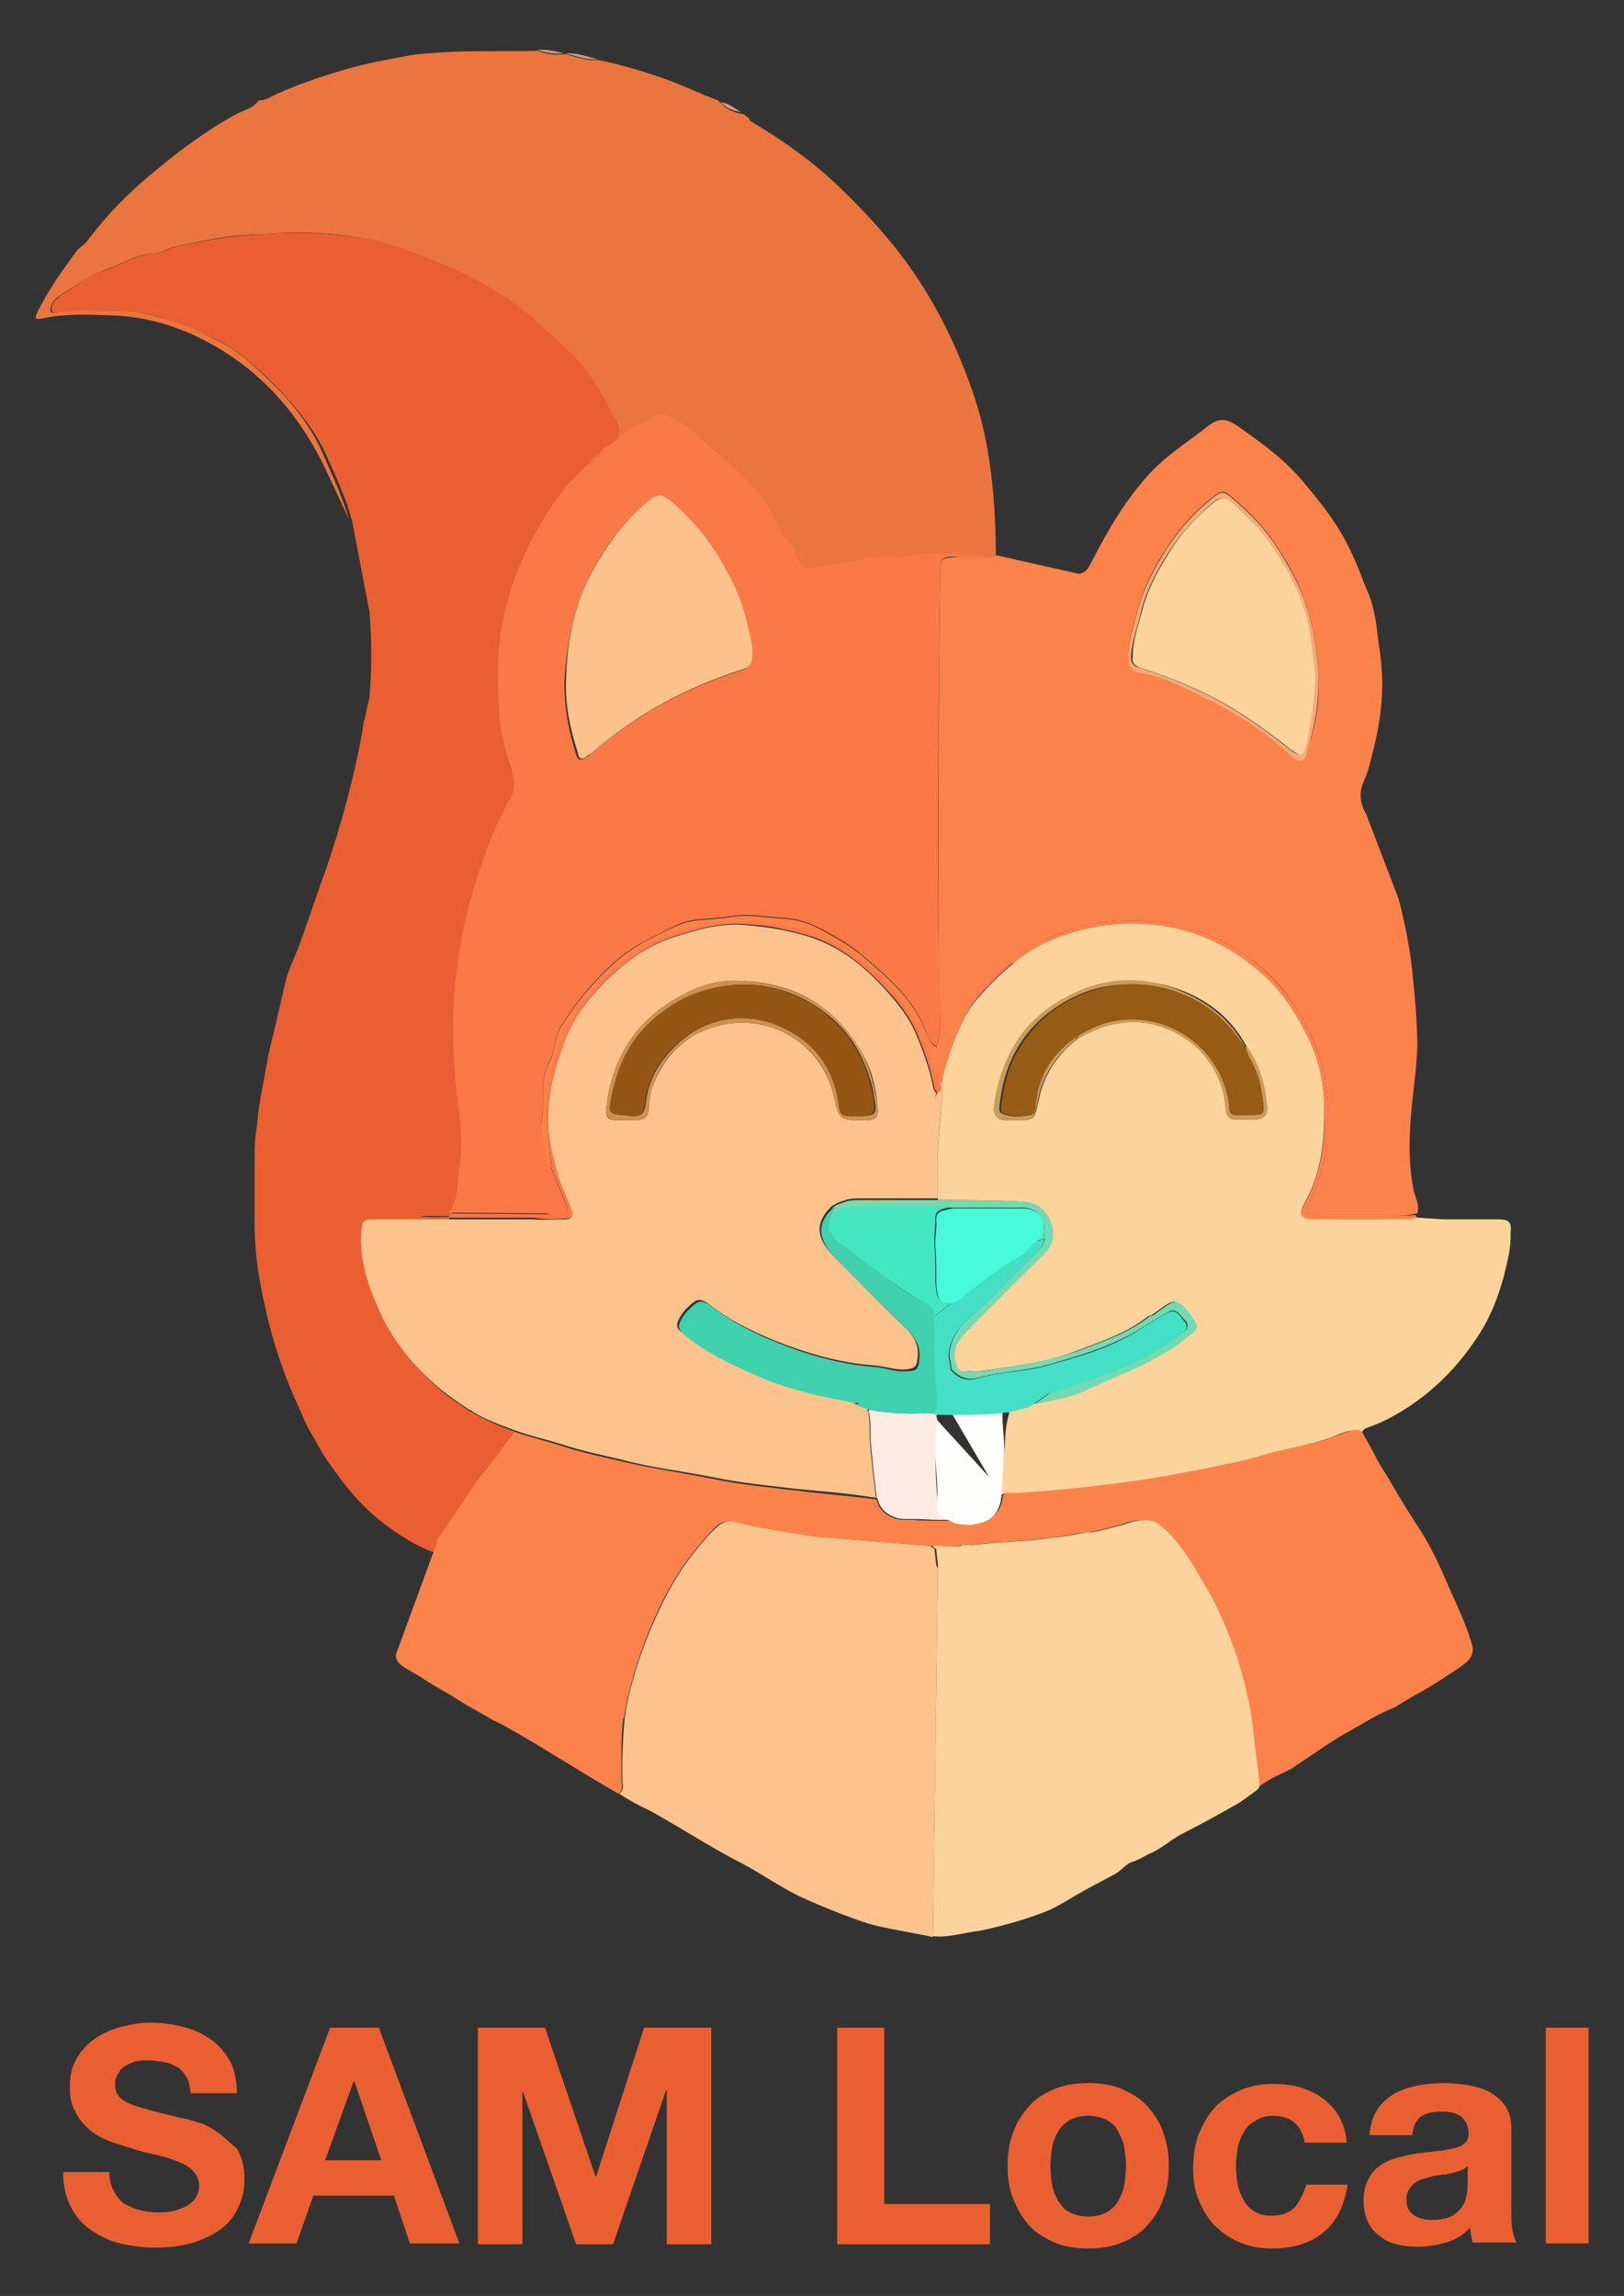 <?xml version="1.0" encoding="utf-8"?>
<!-- Generator: Adobe Illustrator 21.1.0, SVG Export Plug-In . SVG Version: 6.00 Build 0)  -->
<svg version="1.1" id="Layer_1" xmlns="http://www.w3.org/2000/svg" xmlns:xlink="http://www.w3.org/1999/xlink" x="0px" y="0px"
	 viewBox="45.28 4.74 193.44 273.52" style="enable-background:new 0 0 288 288;" xml:space="preserve">
<rect x="45.28" y="4.74" width="193.44" height="273.52" fill="#333333" stroke="none"/>
<style type="text/css">
	.st0{fill:#DC9975;}
	.st1{fill:none;}
	.st2{fill:#FC824C;}
	.st3{fill:#FB7847;}
	.st4{fill:#FDD39C;}
	.st5{fill:#EA753E;}
	.st6{fill:#FDC38C;}
	.st7{fill:#EA5F31;}
	.st8{fill:#D0E0B1;}
	.st9{fill:#CB9B58;}
	.st10{fill:#CC9B57;}
	.st11{fill:#FCEBE2;}
	.st12{fill:none;stroke:#FB7847;stroke-width:0;stroke-linecap:round;stroke-linejoin:round;}
	.st13{fill:#CE9150;}
	.st14{fill:#73DAB2;}
	.st15{fill:#40D1AF;}
	.st16{fill:#FEFEFD;}
	.st17{fill:#965B15;}
	.st18{fill:#F5AB73;}
	.st19{fill:#FCC28B;}
	.st20{fill:#955514;}
	.st21{fill:#43E0C5;}
	.st22{fill:#42E6C1;}
	.st23{fill:#47FAD9;}
	.st24{fill:#FCD39D;}
	.st25{fill:#FDD39D;}
</style>
<g>
	<path class="st0" d="M112.6,11.1C112.6,11.1,112.6,11.1,112.6,11.1c1.3,0.3,2.5,0.8,3.9,0.7C115.2,11.5,114,11,112.6,11.1z"/>
	<path class="st0" d="M112.4,11.1c-1-0.3-2.1-0.5-3.2-0.4h0C110.3,11,111.3,11.2,112.4,11.1z"/>
	<g>
		<path class="st1" d="M156.8,163.6c0-1-0.2-1.4-0.2-2C156.6,162.3,156.8,162.4,156.8,163.6C156.8,163.6,156.8,163.6,156.8,163.6z"
			/>
		<path class="st1" d="M157,184.2c0.1-2.5-0.4-5-0.2-7.6C156.7,179.1,156.8,181.6,157,184.2z"/>
		<path class="st1" d="M156.9,173.7l6.3,6.9l-4.4-7.5c-0.7,0-1.3,0-1.8,0C156.8,173.4,156.8,173.5,156.9,173.7z"/>
		<path class="st1" d="M156.9,158.5c0-0.3-0.1-0.8-0.1-1.3C156.9,157.7,156.9,158.1,156.9,158.5z"/>
		<path class="st1" d="M164.9,178.5c0,0,0,0.3,0,0.7c0.1-0.9,0.3-1.8,0.3-2.7c0-1.2,0.2-2.3,0.5-3.4c0,0,0,0,0,0
			c0-0.1-0.1-0.2-0.1-0.2c-0.2,0-0.5,0.1-0.8,0.1C164.6,174.9,165.1,176.5,164.9,178.5z"/>
		<path class="st1" d="M119.6,209.8c-0.2,1.6-0.2,3.1-0.2,4.7c0.1-2.3,0-3.1,0.3-5C119.7,209.5,119.7,209.7,119.6,209.8z"/>
		<path class="st1" d="M147.3,171.9C147.3,172,147.4,172,147.3,171.9C147.5,172,147.6,171.9,147.3,171.9z"/>
		<path class="st1" d="M164.7,182.2C164.7,182.2,164.7,182.2,164.7,182.2c0,0,0,0.1,0,0.1C164.7,182.3,164.7,182.3,164.7,182.2z"/>
		<path class="st1" d="M157,185.9c-1,0-2-0.1-3-0.1C154.9,185.9,155.9,185.9,157,185.9z"/>
		<path class="st1" d="M150.7,185c-0.3-0.3-0.6-0.6-0.8-1C150.1,184.4,150.3,184.7,150.7,185z"/>
		<polygon class="st1" points="117.4,58.2 117.4,58.2 117.4,58.2 		"/>
		<polygon class="st1" points="149.7,183.4 149.7,183.4 149.7,183.4 		"/>
		<path class="st1" d="M192.6,178.9C192.6,178.9,192.6,178.9,192.6,178.9c0.4-0.1,0.9-0.2,1.3-0.3
			C193.4,178.7,193,178.8,192.6,178.9z"/>
		<path class="st1" d="M156.7,189.4L156.7,189.4L156.7,189.4C156.6,189.4,156.6,189.4,156.7,189.4z"/>
		<polygon class="st1" points="195.3,217.6 195.3,217.6 195.3,217.6 		"/>
		<path class="st1" d="M212,208C212.1,207.9,212.2,207.9,212,208L212,208z"/>
		<path class="st2" d="M210.9,149.5c-2.8,0-5.5,0-8.3,0c-0.4,0-0.7,0-1.1-0.1c-0.6-0.1-0.8-0.3-0.5-0.9c1.1-2.2,2-4.6,2.3-7.1
			c0.3-2.5,0.3-5-0.1-7.5c-0.4-2.7-1.3-5.1-2.6-7.5c-1.6-2.9-3.7-5.4-6.3-7.4c-1.9-1.4-3.9-2.5-6.1-3.3c-1.8-0.7-3.7-1.1-5.5-1.2
			c-3.4-0.2-6.9-0.1-10.2,1.1c-2.5,0.9-4.8,2.1-6.8,3.7l0.3,0.3c1.3-1.1,2.8-2,4.4-2.7c3.2-1.4,6.7-2.1,10.3-2
			c6,0.2,11.1,2.4,15.4,6.4c2.1,1.9,3.6,4.3,4.9,7c1.3,2.6,1.9,5.3,2,8.1c0.2,4.1-0.3,8.2-2.4,11.9c-0.7,1.3-0.3,1.8,1.2,1.8
			c3.5,0,7,0,10.5,0c0.6,0,1.2-0.1,1.8-0.2c0,0,0,0,0,0l-0.2-0.4C213,149.6,211.9,149.5,210.9,149.5z"/>
		<path class="st3" d="M98.3,149.5c0.1,0,0.2,0,0.3,0l-3.5,0C96.2,149.6,97.3,149.5,98.3,149.5z"/>
		<polygon class="st3" points="150.2,146.8 150.2,146.8 150.2,146.8 		"/>
		<path class="st3" d="M112.6,149.9c0.6,0,1.2-0.2,0.9-1c-0.5-1.6-1.5-3.1-1.8-4.8c-0.4-1.7-0.9-3.3-1-5c-0.2-3.5,0.7-6.8,1.8-10
			c1.3-3.7,3.7-6.6,6.6-9c1.9-1.7,4.2-3.1,6.8-3.9c2.5-0.8,5-1.5,7.6-1.4c1.6,0.1,3.3,0.2,4.9,0.6c1.4,0.3,2.7,0.6,4.1,1.1
			c3.7,1.4,6.5,4,9.1,6.9c1.2,1.4,2.3,2.9,3,4.7c0.8,1.9,1.5,3.9,1.9,5.9c0.1,0.3,0.1,0.7,0.4,0.8c0.1-0.9,0.2-2.3,0.1-2.1
			c-0.9-0.7-0.8-1.7-1.1-2.6c-2.4-6.7-6.9-11.3-13.4-14.1c-4-1.7-8.2-1.7-12.4-1.3c-6.1,0.7-10.9,3.8-14.7,8.5
			c-3.2,4-4.9,8.5-5,13.7l0.5,6.8c0,0,0,0,0,0c0,0,0,0,0,0c0.6,1.5,1.2,3,1.8,4.5c0.4,0.9,0,1.3-0.9,1.2c-0.4,0-0.8,0-1.2,0
			l-11.7-0.1c-0.1,0.1-0.1,0.3-0.2,0.5c3.4,0,6.7,0,10.1,0C110,150,111.3,150,112.6,149.9z"/>
		<path class="st3" d="M161.2,123.7c-1.2,1.5-2.3,4.6-3.2,7.4c1-2.6,1.9-5.3,3.8-7.6c1.3-1.5,2.7-2.9,4.2-4.1l-0.3-0.3
			C164,120.5,162.5,122,161.2,123.7z"/>
		<path class="st3" d="M157.3,133.9c0-0.1,0-0.2,0-0.3c-0.1,0.5-0.3,0.9-0.4,1.3c0,0,0,0,0,0C157.4,134.8,157.2,134.3,157.3,133.9z"
			/>
		<path class="st3" d="M157.5,133C157.5,132.9,157.5,132.9,157.5,133C157.5,132.9,157.5,133,157.5,133
			C157.5,133,157.5,133,157.5,133z"/>
		<path class="st4" d="M147.4,147.7c-0.5,0-1.3,0.1-1.4,0.2c0,0,0,0,0,0C146.4,147.8,146.9,147.7,147.4,147.7z"/>
		<path class="st4" d="M154.2,147.7c-0.3,0-0.7,0-1,0c-2,0-3.8,0-5.8,0C149.7,147.8,151.9,147.7,154.2,147.7z"/>
		<path class="st4" d="M223.8,150c-2.2,0-4.4,0-6.6,0l-3.1-0.2c0,0,0,0,0,0c-0.6,0.2-1.2,0.2-1.8,0.2c-3.5,0-7,0-10.5,0
			c-1.5,0-1.9-0.5-1.2-1.8c2.1-3.7,2.5-7.7,2.4-11.9c-0.1-2.8-0.7-5.5-2-8.1c-1.3-2.6-2.8-5-4.9-7c-4.3-4-9.4-6.3-15.4-6.4
			c-3.6-0.1-7,0.6-10.3,2c-1.6,0.7-3.1,1.6-4.4,2.7c-1.5,1.2-2.9,2.6-4.2,4.1c-1.9,2.2-2.8,4.9-3.8,7.6c-0.2,0.6-0.4,1.2-0.5,1.7
			c0,0,0,0.1,0,0.1c0.2,4-0.8,8-0.5,12.1l0,2.6c-0.1,0-0.3,0-0.4,0c3.5,0,7,0,10.4,0.2c1.6,0.1,2.6,0.8,3.2,2.3
			c0.6,1.5,0.4,2.8-0.8,4c-3,2.9-5.9,5.9-8.9,8.9c-0.4,0.4-0.7,0.8-1.1,1.3c-0.7,1-0.7,2.2-0.3,3.2c0.3,0.9,1.4,0.4,2.2,0.5
			c0.2,0,0.5,0,0.7,0c4-0.6,8-1,11.7-2.5c2.9-1.1,5.9-2.1,8.4-4.1l0,0c0,0,0,0,0,0c0.3,0,0.5-0.2,0.8-0.4c2.1-1.5,2.5-2.2,4.5,1
			c0.4,0.6,0.3,1-0.2,1.4c-2.4,2-5.2,3.6-8.1,4.8c-1.4,0.6-2.7,1.2-4.1,1.8l0,0c-2.1,1.1-4.4,1.5-6.7,1.9l-0.3,0.2
			c0,0-2.4,0.6-2.4,0.6c-0.1,0-0.1,0-0.2,0c0.1,0.1,0.1,0.1,0.1,0.2c0,0,0,0,0,0c-0.3,1.1-0.5,2.3-0.5,3.4c0,0.9-0.2,1.8-0.3,2.7
			c0,0.8-0.1,2-0.2,3c0,0,0,0,0,0.1c0,0,0,0.1,0,0.1c0,0,0,0,0,0.1l0,0c0,0.3,0,0.5-0.1,0.8c0.2-0.7,0.6-0.5,1.3-0.5
			c4-0.2,7.9-0.6,11.9-1.1c4-0.5,8-1.2,11.9-2c0.8-0.2,1.8-0.4,2.8-0.6c0,0,0,0,0,0c0.4-0.1,0.9-0.2,1.3-0.3
			c0.8-0.2,1.5-0.4,2.2-0.6c1.3-0.4,2.8-0.7,4.1-1c1.5-0.4,2.5-0.6,3.9-1.1c1.9-0.8,3-1.3,3.6-0.2c0,0,0,0,0,0.1
			c0-0.5,0.2-0.9,0.8-1.1c1.5-0.5,3-1.3,4.3-2.1c3.5-2.2,6.4-5.1,8.7-8.6c1.5-2.2,2.5-4.7,3.2-7.3c0.4-1.7,0.9-3.4,0.8-5.2
			C225.4,150.4,225,150,223.8,150z M163.8,136.8c0.8-5.8,3.3-10.4,8.7-13.3c4.1-2.1,8.3-2.5,12.6-1.1c3.7,1.2,6.7,3.4,8.6,6.9
			c0,0,0,0,0,0c1.6,2.2,2.2,4.6,2.5,7.2c0.1,1.1-0.4,1.6-1.5,1.6c-0.7,0-1.4,0-2.1,0c-0.9,0.1-1.2-0.4-1.3-1.2
			c-0.4-5.4-4.2-9.2-9-10.2c-2.1-0.4-4.2-0.2-6.2,0.6c-0.9,0.3-1.7,0.8-2.5,1.2c-2.4,1.9-4,4.3-4.6,7.3c-0.5,2.4-0.5,2.4-3,2.4
			c-0.3,0-0.5,0-0.8,0C164.1,138.2,163.7,137.7,163.8,136.8z"/>
		<ellipse transform="matrix(0.746 -0.666 0.666 0.746 -41.28 148.041)" class="st4" cx="173.6" cy="128.2" rx="0" ry="0"/>
		<polygon class="st4" points="193.7,129.6 193.7,129.6 193.7,129.6 		"/>
		<path class="st5" d="M77.9,50.6c-2.1-2.1-4.3-4.2-7.1-5.5c-2-1-4.1-2-6.3-2.5c-1.4-0.4-2.9-0.8-4.4-0.8c-2.7,0-5.4-0.3-8.1,0.2
			c-0.7,0.1-0.9-0.2-0.6-0.9c0.3-0.8,1.1-1.2,1.7-1.6c1.4-0.9,2.9-1.9,4.4-2.5c2.1-0.7,4-2,6.3-2.1c0.8,0,1.5-0.6,2.4-0.8
			c3.4-0.7,6.8-1.5,10.3-1.4c0.7,0,1.3-0.2,2-0.2c5-0.2,9.9,0.2,14.8,1.9c4.2,1.5,8.2,3.2,12,5.7c2.9,1.9,5.4,4.4,7.9,6.7
			c2.5,2.4,4,5.5,5.6,8.5c0.4,0.7,0,1.4-0.4,2c-0.3,0.4-0.6,0.7-1,1.1c0,0,0,0,0,0c1.1-0.5,2-1.4,3-2.1c0.9-0.6,2-0.9,2.8-1.6
			c0.5-0.5,1.4-0.1,2,0.2c1,0.6,2.1,1.1,3,2c1.3,1.4,2.9,2.4,4.3,3.7c1.4,1.3,2.8,2.6,3.9,4.3c1.1,1.7,1.7,3.7,3.1,5.2
			c0.5,0.5,0.6,1.3,0.9,1.9c0.3,0.7,0.8,0.9,1.4,0.8c1.8-0.3,3.8-0.3,5.4-0.9c2.6-0.8,5.2-0.3,7.7-0.7c2.4-0.5,4.8,0.1,7.2,0
			c0.1,0,0.3,0.1,0.4,0.2c0.5-0.1,1,0.2,1.4-0.2c0-3.9-0.2-7.8-0.8-11.7c-0.4-2.8-1.1-5.6-2-8.2c-1.6-4.6-3.7-9.1-6.4-13.2
			c-2.8-4.3-6.3-8.1-10-11.6c-3-2.8-6.3-5.1-9.8-7.2c-0.2-0.1-0.4-0.2-0.4-0.5c0,0,0,0,0,0c-0.3-0.1-0.5-0.5-0.9-0.5
			c-0.9-0.2-1.7-0.4-2.3-1.2c0,0,0,0,0,0c0,0,0,0,0,0c-0.2-0.1-0.3-0.2-0.5-0.4c-2.4-0.9-4.6-2-7-2.8c-2.4-0.8-4.7-1.5-7.2-2
			c-1.3,0.1-2.6-0.3-3.9-0.7c0,0,0,0,0,0c-0.1,0-0.1,0-0.2,0c-1.1,0.1-2.2,0-3.2-0.4h0c0,0,0,0,0,0c-0.1,0-0.1,0-0.2,0c0,0,0,0,0,0
			c0,0,0,0,0,0c-4.3,0.1-8.6-0.1-12.8,0.3c-0.1,0-0.2,0-0.3,0c-0.6,0.1-1.1,0.1-1.7,0.2c-2.7,0.5-5.5,1-8.2,1.8
			c-3,0.9-6,1.9-8.8,3.3c-0.4,0.2-0.7,0.3-1.2,0.3c-0.7,1-1.9,1.2-2.8,1.7c-3.8,2.1-7.2,4.7-10.5,7.5c-2.6,2.2-5,4.7-7.1,7.5
			c-0.3,0.4-0.7,0.7-1.1,1c0,0,0,0,0,0c-1.8,2.4-3.6,4.9-4.9,7.6c-0.4,0.8,0,0.8,0.5,0.7c2.7-0.6,5.4-0.5,8.1-0.4
			c4.8,0.1,9.2,1.6,13.3,4.1c5.6,3.4,9.6,8.3,12.4,14.1l2.8,6c-0.6-2.2-1.9-5.1-2.8-7.1C82.6,55.9,80.4,53.1,77.9,50.6z"/>
		<path class="st6" d="M156.8,191.2l-0.2-1.8l0-0.1l-0.5-0.4l-13.6-1.1c-3.3-0.5-6.6-1-9.8-1.8c-1.2-0.3-2,0.6-2.8,1.4
			c-3,3.3-4.7,6-6.5,10c-1.6,3.5-3.2,8.2-3.7,12c-0.2,1.9-0.2,2.7-0.3,5c0,0.8,0,1.5,0,2.3c0,0,0,0.1,0,0.1c0,0.5,0.3,1.3-0.4,1.6
			c0,0,0,0,0,0c1.2,0.8,2.5,1.5,3.8,2.1c3.6,2,7.1,4.3,10.8,6.2c2.3,1.2,4.4,2.7,6.8,3.9l0,0c2.8,1.3,5.9,2.5,8,3.2
			c1.8,0.6,6.2,1.3,8,1.7l0.6-43.9L156.8,191.2z"/>
		<path class="st6" d="M140.3,230.6C139.5,230.2,140.9,230.9,140.3,230.6L140.3,230.6z"/>
		<path class="st6" d="M156.7,189.4L156.7,189.4C156.6,189.4,156.6,189.4,156.7,189.4C156.6,189.4,156.7,189.4,156.7,189.4z"/>
		<path class="st0" d="M133.5,18.1c-0.7-0.5-1.4-1-2.3-1.2c0,0,0,0,0,0C131.8,17.7,132.6,17.9,133.5,18.1z"/>
		<path class="st7" d="M97.5,188.2c1.1-1.9,2.3-3.3,3.5-5.2c1.4-2.3,3.2-4.2,4.7-6.4c0.2-0.3,0.8-0.9,0.9-1.3
			c-0.5-0.2-1.1-0.4-1.6-0.6c-1.2-0.5-2.5-1.1-3.6-1.8c0,0,0,0,0,0c0,0,0,0,0,0c0,0-0.1,0-0.1,0c-1.2-0.8-2.4-1.6-3.5-2.5
			c-3.2-2.8-5.8-6-7.5-9.9c-1.2-2.8-2.1-5.7-1.9-8.8c0.1-1.4,0.2-1.5,1.6-1.5c2.9,0,5.8,0,8.7,0c0.1-0.2,0.1-0.4,0.2-0.5l-0.2,0
			c-0.1,0-0.2,0-0.3,0c-1.1,0-2.1,0.1-3.2-0.1l3.5,0c0.2-0.1,0.3-0.1,0.4-0.3c0.3-0.7,0.6-1.5,0.7-2.2c0.2-2.2,0.6-4.4,0.5-6.6
			c-0.1-2.9-0.7-5.7-0.8-8.6c-0.1-2-0.2-4.1-0.1-6.1c0.1-2.2,0.3-4.4,0.6-6.6c0.6-4.4,1.8-8.7,3.4-12.9c0.8-2,1.7-4,2.7-5.9
			c0.8-1.4,0.6-2.6,0.1-3.8c-0.8-2.3-1.3-4.7-1.4-7.1c-0.2-3.7-0.2-7.4,0.6-11c0.8-3.4,1.9-6.7,3.7-9.8c1.7-3,3.6-5.9,6.3-8.2
			c0.3-0.8,0.8-1.3,1.6-1.6c0.1-0.2,0.2-0.4,0.5-0.5c0,0,0,0,0,0c0,0,0,0,0,0c0.3-0.4,0.7-0.7,1-1.1c0.5-0.6,0.8-1.2,0.4-2
			c-1.6-3-3.1-6.1-5.6-8.5c-2.5-2.3-5-4.8-7.9-6.7c-3.7-2.5-7.7-4.2-12-5.7c-4.8-1.7-9.7-2-14.8-1.9c-0.7,0-1.3,0.2-2,0.2
			c-3.5,0-6.9,0.7-10.3,1.4c-0.9,0.2-1.6,0.8-2.4,0.8c-2.3,0.1-4.2,1.4-6.3,2.1c-1.6,0.5-3,1.6-4.4,2.5c-0.6,0.4-1.4,0.8-1.7,1.6
			c-0.2,0.6-0.1,1,0.6,0.9c2.7-0.4,5.4-0.2,8.1-0.2c1.5,0,3,0.4,4.4,0.8c2.2,0.6,4.2,1.6,6.3,2.5c2.7,1.3,5,3.4,7.1,5.5
			c2.5,2.6,4.8,5.3,6.3,8.7c0.9,2,2.2,4.8,2.8,7.1c0,0.1,0.1,0.2,0.1,0.3c-0.1-0.1-0.1-0.1,0,0l2.1,11c0.2,2.8,0.2,3.5,0.2,6.3
			c0,0.7-0.1,1.8-0.2,3.8c-0.6,2.5-0.4,2.1-0.7,3c-0.8,5.4-2.8,12.7-4.6,17.8c-1.1,3-2.1,6.1-3.2,9.1c-0.5,1.2-0.8,1.8-1.4,3.5
			l-1.5,6.5c-0.7,2.6-0.9,4.2-1.6,7.9c-0.2,1-0.4,3-0.4,3.2c-0.3,1.6-0.3,3-0.3,4.6c0,2.3,0,4.7,0,7c0,3.5,0.5,6.8,1.3,10.2
			c0.9,4.2,2.3,8.2,4.1,12.1c0.2,0.3,0.3,0.8,0.9,2c1.4,2.4,1.6,3,2.9,4.8c1.9,2.7,4,5.2,6.7,7.1c1.3,1,3.7,2.5,5.3,3
			c0.1,0,0.1,0,0.1,0c0.3,0,0.5-0.1,0.6-0.2l0.3-0.8C97.8,188.3,97.2,188.7,97.5,188.2z"/>
		<path class="st2" d="M204.1,175.9c-1.4,0.6-2.4,0.7-3.9,1.1c-1.3,0.3-2.8,0.6-4.1,1c-0.7,0.2-1.4,0.4-2.2,0.6
			c-0.4,0.1-0.9,0.2-1.3,0.3c-1,0.2-1.9,0.4-2.8,0.6c-4,0.8-7.9,1.5-11.9,2c-4,0.5-7.9,0.9-11.9,1.1c-0.7,0-1.1-0.2-1.3,0.5
			c0,0,0,0,0,0.1c0,0,0,0,0,0l0,0c-0.2,1.5-1,2.4-2.5,2.7c-0.4,0.1-0.8,0.2-1.3,0.2c-0.6,0-1.1,0-1.7-0.2c-0.4,0-0.8,0-1.2,0
			c-0.3,0-0.7,0-1,0c-1,0-2,0-3-0.1c-0.3,0-0.6,0-1,0c-0.9,0-1.7-0.3-2.3-0.8c-0.4-0.3-0.6-0.6-0.8-1c-0.1-0.2-0.1-0.4-0.2-0.6
			c0,0,0,0,0,0l-0.4-0.1c0,0,0,0,0,0v0c-0.1,0-0.2,0-0.2,0c-3-0.4-6-0.6-9.1-1c-3.3-0.4-6.6-0.7-9.9-1.4c-3.5-0.7-7-1.2-10.5-2
			c-2.5-0.6-5-1.1-7.4-1.9c-1.9-0.6-3.9-1.1-5.7-1.7c-0.1,0.4-0.7,1-0.9,1.3c-1.5,2.2-3.3,4.1-4.7,6.4c-1.2,1.9-2.4,3.3-3.5,5.2
			c-0.3,0.5,0.3,0.2-0.1,0.4l-0.3,0.8l-4.4,12v0c0,0,0,0,0,0c-0.4,0.8,0,1.4,0.6,1.8c0.8,0.6,1.8,1,2.6,1.6c1.4,0.9,2.9,1.7,4.3,2.6
			c1.1,0.7,1.2,0.7,2.4,1.4c0,0,1.4,0.8,1.4,0.8c0.8,0.4,0.8,0.4,1.4,0.7c4.5,2.5,9.2,5.6,13.6,8.1c0.7-0.3,0.4-1.1,0.4-1.6
			c0,0,0-0.1,0-0.1c0-0.8,0-1.5,0-2.3c0-1.6,0-3.1,0.2-4.7c0-0.1,0-0.2,0.1-0.3c0.6-3.9,2.1-8.5,3.7-12c1.8-4,3.5-6.7,6.5-10
			c0.7-0.8,1.5-1.7,2.8-1.4c3.2,0.8,6.5,1.3,9.8,1.8l13.6,1.1c0.7-0.1,2.5,0.2,3.4,0c0.1,0,0.2,0,0.3-0.1c0.4,0,0.7,0,1.1,0
			c1-0.1,2-0.2,3-0.3c2-0.1,3.9-0.2,5.9-0.5c1.4-0.1,2.7-0.3,4-0.6c0.2,0,0.5-0.1,0.7-0.1c0.2,0,0.3,0,0.5,0c0.3,0,2.7-0.6,3-0.7
			c1.5-0.3,1.7-0.7,3.7-0.8c0.1,0.1,0.7,0,1.1,0.3c2.8,1.9,4.4,5.1,6.1,8c1.4,2.4,2.6,5.1,3.4,7.7c1,3.1,1.8,6.3,2.1,9.5
			c0.2,2.3,0.6,4,0.7,6.3c0,0,0,0,0.1,0c0,0,0,0-0.1,0c0,0,0,0,0,0c0,0,0,0,0,0c0.1,0,0.1-0.1,0.1,0c0.1,0,0.2-0.1,0.4-0.2
			c1.1-0.8,1.9-1.1,3.1-1.7c0.5-0.2,0.9-0.5,1-0.6c2-1.3,3.9-2.7,6-3.9c2-1.1,3.8-2.3,5.9-3.1c2.6-1.7,3.1-1.7,5.8-3.5
			c0.9-0.6,1.6-1,2.5-1.7c0.6-0.5,1-1.1,0.9-1.9c-0.7-2.7-2-5.2-3.1-7.8c-0.9-2.1-1.9-4.2-3.1-6.1c-1.3-2-2.5-3.9-3.7-6
			c-0.6-1.1-1.2-1.8-1.7-2.9c0,0,0,0,0,0c-0.1-0.2-1.1-2.1-1.4-2.5c0,0,0-0.1,0-0.1C207.1,174.6,206.1,175.2,204.1,175.9z M212,208
			C212.2,207.9,212.1,207.9,212,208L212,208z"/>
		<path class="st2" d="M101.3,172.8C101.3,172.8,101.3,172.8,101.3,172.8C101.3,172.8,101.3,172.8,101.3,172.8
			C101.3,172.8,101.3,172.8,101.3,172.8z"/>
		<path class="st6" d="M157.3,133.6c0,0.1,0,0.2,0,0.3c0,0.4,0.1,0.9-0.4,1c0,0,0,0,0,0c-0.1,0.3-0.2,0.6-0.2,0.8
			c0,0.1,0-0.3,0.1-0.8c-0.3-0.1-0.3-0.5-0.4-0.8c-0.4-2-1.1-4-1.9-5.9c-0.7-1.8-1.8-3.3-3-4.7c-2.5-2.9-5.3-5.5-9.1-6.9
			c-1.3-0.5-2.7-0.8-4.1-1.1c-1.6-0.3-3.2-0.5-4.9-0.6c-2.6-0.1-5.1,0.6-7.6,1.4c-2.6,0.8-4.9,2.2-6.8,3.9c-2.8,2.4-5.3,5.3-6.6,9
			c-1.2,3.2-2,6.5-1.8,10c0.1,1.7,0.6,3.4,1,5c0.4,1.7,1.3,3.2,1.8,4.8c0.3,0.8-0.3,1-0.9,1c-1.3,0-2.5,0.1-3.8,0
			c-3.4,0-6.7,0-10.1,0c-2.9,0-5.8,0-8.7,0c-1.4,0-1.5,0.2-1.6,1.5c-0.2,3.1,0.7,6.1,1.9,8.8c1.6,3.9,4.3,7.2,7.5,9.9
			c1.1,0.9,2.3,1.7,3.5,2.5c0,0,0,0,0.1,0c0,0,0,0,0,0c1.1,0.8,2.4,1.3,3.6,1.8c0.5,0.2,1.1,0.4,1.6,0.6c1.9,0.7,3.8,1.1,5.7,1.7
			c2.4,0.8,4.9,1.3,7.4,1.9c3.4,0.9,7,1.3,10.5,2c3.3,0.7,6.6,1,9.9,1.4c3,0.3,6,0.5,9.1,1c0.1,0,0.2,0,0.2,0v0c0,0,0,0,0,0l0.4,0.1
			l0,0c0-0.1-0.1-0.2-0.1-0.3c-0.3-2.1-0.5-4.2-0.7-6.4c-0.1-1.3,0.1-2.6-0.3-3.8c0.1-0.1,0.1-0.2,0.2-0.2c-0.7-0.2-2.2-0.7-2.2-0.7
			c0,0,0.3,0.1,0.5,0.1c0,0,0.1,0,0.2-0.1c0,0-0.1,0-0.1-0.1c-2.4-0.4-4.9-0.9-7.3-1.6c-2.7-0.7-5.2-1.8-7.6-3
			c-2.1-1-4.1-2.2-5.9-3.7c-0.5-0.4-0.6-0.8-0.3-1.4c0.4-0.9,1.1-1.6,1.9-2.2c0.6-0.4,1.2-0.1,1.7,0.3c2.4,1.9,5.1,3.2,8,4.4
			c3.8,1.5,7.6,2.6,11.7,2.9c1.2,0.1,2.3,0.5,3.5,0.5c1.4-0.1,1.6-0.3,1.7-1.6c0.1-1.3-0.4-2.3-1.3-3.2c-2.9-2.8-5.7-5.7-8.6-8.6
			c-0.4-0.4-0.8-0.8-1.1-1.3c-1-1.5-1.1-3.1,0.9-4.9c0,0,0,0,0,0.1c0.4-0.4,1-0.5,1.5-0.7h0c0.2-0.1,0.9-0.2,1.4-0.2
			c2,0,3.8,0,5.8,0c0.3,0,0.6,0,1,0c0.8,0,1.6,0,2.4,0c0.1,0,0.3,0,0.4,0l0-2.6c-0.3-4,0.7-8,0.5-12.1c0,0,0,0-0.1,0.1
			C157.4,133.2,157.3,133.4,157.3,133.6z M144.6,135.3c-1.5-6.4-7.8-10-14-8.3c-3.7,1-6.2,3.5-7.6,7.2c-0.3,0.8-0.4,1.5-0.4,2.3
			c-0.1,1.3-0.5,1.7-1.7,1.7c-0.7,0-1.4,0-2.2,0c-1.1,0-1.3-0.6-1.2-1.5c0.7-6.2,3.8-10.8,9.4-13.6c2.1-1.1,4.4-1.7,6.9-1.5
			c6.2,0.3,10.9,3,14.1,8.5c1.2,2,1.7,4.1,1.9,6.4c0.2,1.4-0.2,1.7-1.5,1.7C145.3,138.2,145.2,138.2,144.6,135.3z M150.2,146.8
			C150.2,146.8,150.2,146.8,150.2,146.8C150.2,146.8,150.2,146.8,150.2,146.8L150.2,146.8z"/>
		<polygon class="st8" points="175.2,170.1 175.2,170.1 175.2,170.1 		"/>
		<path class="st9" d="M165.1,138.2c0.3,0,0.5,0,0.8,0c2.5,0,2.6,0,3-2.4c0.6-3.1,2.3-5.4,4.6-7.3c0-0.1,0-0.2,0-0.3c0,0,0,0,0,0
			c0,0,0,0,0,0c-2.7,1.9-4.5,4.5-5,7.8c-0.1,0.6,0.2,1.5-0.7,1.6c-1.1,0.2-2.3,0.3-3.3-0.3c-0.1-0.1-0.2-0.3-0.2-0.5
			c0.2-2,0.6-3.9,1.4-5.7c1.2-2.7,3.1-4.9,5.6-6.5c2.1-1.4,4.5-2.3,7-2.5c3.6-0.4,7.1,0.4,10.1,2.3c1.9,1.2,3.5,2.8,4.7,4.7
			c0.1,0.2,0.3,0.3,0.4,0.5c0,0,0,0,0,0c0-0.1,0-0.2,0-0.3c0,0,0,0,0,0c0,0,0,0,0,0c-1.9-3.5-5-5.6-8.6-6.9
			c-4.3-1.5-8.6-1.1-12.6,1.1c-5.4,2.8-7.9,7.5-8.7,13.3C163.7,137.7,164.1,138.2,165.1,138.2z"/>
		<path class="st10" d="M193.7,129.6C193.7,129.6,193.7,129.6,193.7,129.6c0.1,0.8,0.5,1.4,0.9,2.1c0.8,1.6,1,3.3,1.2,5
			c0,0.4-0.1,0.8-0.5,0.8c-0.9,0.1-1.9,0.1-2.8,0.1c-0.6,0-0.8-0.4-0.8-1c-0.4-4.7-4-8.8-8.5-10c-3.5-1-6.6-0.3-9.6,1.6l0,0
			c0,0,0,0,0,0c0,0.1,0,0.2,0,0.3c0.8-0.4,1.6-0.8,2.5-1.2c2-0.7,4.1-1,6.2-0.6c4.8,1,8.6,4.9,9,10.2c0.1,0.8,0.4,1.3,1.3,1.2
			c0.7,0,1.4,0,2.1,0c1.1,0,1.6-0.5,1.5-1.6c-0.2-2.6-0.9-5.1-2.5-7.2c0,0,0,0,0,0C193.7,129.4,193.7,129.5,193.7,129.6z"/>
		<path class="st2" d="M162.5,71.1c-1.4,0.1-2.9-0.1-4.3,0.1c-0.7,0.1-0.9,0.4-0.9,1.1c-0.3,16-0.2,32.1-0.2,48.1
			c0,1.8,0.2,3.7,0.2,5.5c0,1.2-0.1,2.4-0.5,3.6c-0.7-0.5-0.9-1.1-1.2-1.7c-1.4-3.9-4.4-6.4-7.4-9c-1.6-1.4-3.5-2.4-5.3-3.4
			c-1.3-0.7-2.7-1.1-4.1-1.2c-2.2-0.1-4.5-0.6-6.6-0.2c-2.1,0.4-4.3,0.1-6.2,1c-2.7,1.2-5.4,2.5-7.7,4.6c-2.4,2.2-4.5,4.7-6.2,7.5
			c-0.8,1.3-0.7,2.9-1.4,4.2c-1.2,2.2-0.4,4.6-0.9,6.9c-0.3,1.6,0.4,3.2,0.5,4.8c0,0.4,0.2,0.7,0.6,0.9c0,0,0,0,0,0l-0.5-6.8
			c0.1-5.1,1.8-9.7,5-13.7c3.8-4.7,8.6-7.8,14.7-8.5c4.2-0.5,8.4-0.4,12.4,1.3c6.5,2.8,11,7.4,13.4,14.1c0.3,0.8,0.2,1.9,1.1,2.6
			c0.1-0.2-0.1,1.2-0.1,2.1c0,0.5-0.1,0.9-0.1,0.8c0.1-0.2,0.1-0.5,0.2-0.8c0.1-0.4,0.2-0.8,0.4-1.3c0.1-0.2,0.1-0.4,0.2-0.6
			c0-0.1,0-0.1,0-0.2c0.2-0.5,0.3-1.1,0.5-1.7c0.9-2.8,2-5.9,3.2-7.4c1.3-1.7,2.8-3.2,4.4-4.5c2-1.5,4.2-2.8,6.8-3.7
			c3.4-1.2,6.8-1.3,10.2-1.1c1.9,0.1,3.7,0.6,5.5,1.2c2.2,0.8,4.2,1.9,6.1,3.3c2.7,2,4.7,4.5,6.3,7.4c1.3,2.3,2.2,4.8,2.6,7.5
			c0.4,2.5,0.3,5,0.1,7.5c-0.3,2.5-1.2,4.9-2.3,7.1c-0.3,0.6-0.1,0.8,0.5,0.9c0.4,0.1,0.7,0.1,1.1,0.1c2.8,0,5.5,0,8.3,0
			c1,0,2.1,0.1,3.1-0.2c0,0,0.1,0,0.1,0c0.3-1-0.2-1.8-0.4-2.6c-0.6-2.8-0.6-5.7-0.4-8.5c0.2-2.9,0.7-5.8,0.8-8.7
			c0-3-0.3-6.1-0.6-9.1c-0.3-2.9-0.9-5.7-1.6-8.5l-3.9-10.2c-0.7-1.2-0.9-2.5-0.3-3.8c0.4-0.9,0.7-1.9,0.9-2.8
			c1-3.7,1.6-7.5,1.2-11.3c0-0.1,0-0.2,0-0.2c-0.1-0.8-0.5-3.6-0.6-4.6c-0.3-1.9-0.7-3.1-1.2-4.2c-0.7-1.7-0.8-2.2-1.6-3.9
			c-1.5-3.4-3.7-6.2-6.1-9c-2.2-2.6-4.9-4.5-7.6-6.4c-1.3-0.9-2.2-1-3.4-0.1c-2.5,2-5.2,3.6-7.3,6c-2.7,3-4.7,6.4-6.5,9.9
			c-0.4,0.7-0.7,1.7-1.7,1.8l-9.8-2.2l0,0C163.4,71.3,162.9,71.1,162.5,71.1z M180.8,77.3c0.7-2.6,1.9-4.9,3.4-7.2
			c1.6-2.5,3.6-4.7,6-6.5c0.6-0.4,1-0.3,1.5,0.1c1.9,1.6,3.7,3.3,5.1,5.3c1.3,1.9,2.5,3.8,3.4,6c0.8,2,1.4,4,1.7,6.1
			c0.2,1.6,0.5,3.2,0.4,4.6c0.2,3.2-0.5,6-1.4,8.8c-0.3,0.9-0.9,1-1.6,0.4c-3.2-2.9-6.7-5.2-10.5-7.1c-2.5-1.2-4.9-2.6-7.7-3
			c-0.9-0.1-1.4-0.7-1.4-1.8C179.6,81.1,180.3,79.2,180.8,77.3z"/>
		<path class="st11" d="M157,184.2c-0.2-2.6-0.4-5-0.2-7.6c0-1,0.1-1.9,0.1-2.9c-0.1-0.2-0.1-0.4,0-0.5c0,0-0.1,0-0.1,0
			c0,0,0-0.1,0.1-0.2c-0.5,0.2-0.9,0.1-1.6,0.1c-2.1,0.1-4,0-6.1-0.4c0,0-0.1,0-0.3-0.1c-0.1,0.1-0.1,0.2-0.2,0.2
			c0.4,1.2,0.2,2.5,0.3,3.8c0.2,2.1,0.4,4.3,0.7,6.4c0,0.1,0.1,0.2,0.1,0.3c0,0,0,0,0,0c0.1,0.2,0.1,0.4,0.2,0.6
			c0.2,0.4,0.5,0.8,0.8,1c0.6,0.5,1.4,0.8,2.3,0.8c0.3,0,0.6,0,1,0c1,0,2,0.1,3,0.1c0.3,0,0.7,0,1,0c0.4,0,0.8,0,1.2,0
			c-0.5-0.1-0.9-0.3-1.4-0.7C157.3,185,157,184.7,157,184.2z"/>
		<path class="st3" d="M111.8,149.5c0.9,0,1.3-0.3,0.9-1.2c-0.6-1.5-1.2-3-1.8-4.5c0,0,0,0,0,0c-0.4-0.2-0.6-0.5-0.6-0.9
			c-0.1-1.6-0.8-3.2-0.5-4.8c0.5-2.3-0.3-4.7,0.9-6.9c0.7-1.3,0.6-2.9,1.4-4.2c1.7-2.8,3.8-5.3,6.2-7.5c2.3-2.1,5-3.3,7.7-4.6
			c1.9-0.9,4.2-0.6,6.2-1c2.2-0.4,4.4,0.1,6.6,0.2c1.4,0.1,2.8,0.5,4.1,1.2c1.9,1,3.7,2,5.3,3.4c3,2.6,6,5.1,7.4,9
			c0.2,0.6,0.5,1.2,1.2,1.7c0.4-1.2,0.5-2.4,0.5-3.6c0.1-1.8-0.2-3.7-0.2-5.5c-0.1-16-0.1-32.1,0.2-48.1c0-0.7,0.3-1,0.9-1.1
			c1.4-0.2,2.9,0,4.3-0.1c-0.1-0.1-0.3-0.2-0.4-0.2c-2.4,0.1-4.8-0.4-7.2,0c-2.5,0.5-5.1-0.1-7.7,0.7c-1.7,0.5-3.6,0.6-5.4,0.9
			c-0.7,0.1-1.2-0.1-1.4-0.8c-0.3-0.7-0.4-1.4-0.9-1.9c-1.4-1.5-2-3.5-3.1-5.2c-1.1-1.6-2.5-3-3.9-4.3c-1.4-1.3-3-2.3-4.3-3.7
			c-0.8-0.9-1.9-1.4-3-2c-0.6-0.4-1.5-0.7-2-0.2c-0.8,0.8-1.9,1-2.8,1.6c-1,0.7-1.9,1.6-3,2.1c0,0,0,0,0,0c0,0,0,0,0,0
			c-0.2,0.1-0.4,0.2-0.5,0.5c-0.4,0.6-1,1.1-1.6,1.6c-2.7,2.3-4.6,5.2-6.3,8.2c-1.7,3.1-2.9,6.3-3.7,9.8c-0.8,3.6-0.8,7.3-0.6,11
			c0.1,2.4,0.6,4.8,1.4,7.1c0.4,1.3,0.7,2.5-0.1,3.8c-1.1,1.9-2,3.9-2.7,5.9c-1.6,4.2-2.8,8.5-3.4,12.9c-0.3,2.2-0.6,4.4-0.6,6.6
			c-0.1,2,0,4.1,0.1,6.1c0.1,2.9,0.7,5.7,0.8,8.6c0.1,2.2-0.3,4.4-0.5,6.6c-0.1,0.8-0.4,1.5-0.7,2.2c-0.1,0.2-0.2,0.3-0.4,0.3l0.2,0
			l11.7,0.1C110.9,149.5,111.4,149.5,111.8,149.5z M116.3,71.9c1.7-2.9,3.8-5.6,6.5-7.7c0.8-0.6,1.3-0.5,2,0.1
			c2.9,2.3,5.1,5.1,6.8,8.3c1.1,2.1,2,4.3,2.6,6.6c0.3,1.3,0.7,2.5,0.6,3.9c-0.1,0.8-0.4,1.3-1.2,1.5c-6.6,2.1-12.6,5.3-17.9,9.9
			c-0.2,0.2-0.5,0.4-0.7,0.5c-0.6,0.4-0.9,0.3-1.1-0.4c-0.9-2.8-1.4-5.6-1.4-8.5C112.8,81,113.8,76.2,116.3,71.9z"/>
		<path class="st12" d="M98.3,149.5c0.1,0,0.2,0,0.3,0"/>
		<path class="st5" d="M116.9,58.7c-0.8,0.3-1.3,0.8-1.6,1.6C116,59.8,116.5,59.3,116.9,58.7z"/>
		<path class="st13" d="M148.3,138.2c1.3,0,1.7-0.3,1.5-1.7c-0.3-2.2-0.8-4.4-1.9-6.4c-3.1-5.5-7.9-8.1-14.1-8.5
			c-2.5-0.2-4.8,0.4-6.9,1.5c-5.6,2.8-8.7,7.4-9.4,13.6c-0.1,0.8,0.2,1.5,1.2,1.5c0.7,0,1.4,0,2.2,0c1.3,0,1.7-0.4,1.7-1.7
			c0.1-0.8,0.2-1.5,0.4-2.3c1.3-3.7,3.9-6.2,7.6-7.2c6.2-1.7,12.6,1.9,14,8.3C145.2,138.2,145.3,138.2,148.3,138.2z M145.3,136.7
			c-0.5-4.8-3.2-8.2-7.6-9.9c-4.8-1.8-9.8-0.4-13.2,3.9c-1.3,1.6-2.1,3.4-2.3,5.5c-0.1,1-0.5,1.6-1.7,1.5c-0.6-0.1-1.2-0.1-1.8-0.2
			c-0.6-0.1-0.8-0.5-0.7-1c0.6-3.7,1.8-7.1,4.6-9.8c2-1.9,4.3-3.3,7.1-4.1c4.5-1.2,8.8-0.5,12.6,1.9c3.2,2,5.4,4.9,6.5,8.5
			c0.3,0.8,0.5,1.7,0.6,2.5c0.4,2,0.2,2.2-1.9,2.2c-0.4,0-0.8,0-1.1,0C145.6,137.7,145.3,137.4,145.3,136.7z"/>
		<path class="st14" d="M147.4,147.7c-0.5,0-1,0.1-1.4,0.2c0,0,0,0,0,0h0c-0.5,0.2-1.1,0.3-1.5,0.7c-0.2,0.7-0.9,1.8-0.6,2.7
			c0,0,0,0,0,0c0.1,0,0.2,0,0.2,0v0c0.6-2.2,1.2-2.7,3.5-2.7c3.7,0,7.3,0,11,0c0,0,0,0,0,0c2.8,0,5.6,0,8.4,0c1.3,0,2.1,0.6,2.5,1.8
			c0.4,0.6,0.1,1.2,0.2,1.8c0,0,0,0,0,0c0,0.8-0.5,1.3-0.9,1.7c-2.6,2.4-4.9,5.2-7.7,7.5c-1.3,1.1-2.5,2.5-2.7,4.4c0,0,0,0,0,0
			c0,0,0,0,0,0c-0.1,0.7,0.2,1.4,0.2,2c0.8,1,2,1.4,3.1,1.1c2.8-0.8,5.7-0.8,8.5-1.6c3.8-1.1,7.7-2.2,11.1-4.4c1-0.6,2-1.2,3-1.8
			c1.1-0.7,1.5,0.3,2.1,0.9c0.6,0.6,0.3,1.2-0.3,1.6c-1.9,1.3-3.8,2.5-5.9,3.5c-3.1,1.5-6.5,2.4-9.7,3.5l-2,1.4
			c2.3-0.4,4.6-0.8,6.7-1.9l0,0c1.4-0.6,2.7-1.2,4.1-1.8c2.9-1.2,5.6-2.7,8.1-4.8c0.5-0.4,0.6-0.8,0.2-1.4c-2.1-3.1-2.4-2.5-4.5-1
			c-0.2,0.2-0.5,0.4-0.8,0.4c0,0,0,0,0,0l0,0c-2.5,2-5.5,3-8.4,4.1c-3.8,1.4-7.8,1.9-11.7,2.5c-0.2,0-0.5,0-0.7,0
			c-0.7-0.1-1.8,0.4-2.2-0.5c-0.4-1-0.5-2.2,0.3-3.2c0.3-0.5,0.7-0.9,1.1-1.3c2.9-3,5.9-5.9,8.9-8.9c1.2-1.2,1.4-2.5,0.8-4
			c-0.6-1.4-1.6-2.2-3.2-2.3c-3.5-0.2-7-0.2-10.4-0.2c-0.8,0-1.6,0-2.4,0C151.9,147.7,149.7,147.8,147.4,147.7z M175.2,170.1
			C175.2,170.1,175.2,170.1,175.2,170.1C175.2,170.1,175.2,170.1,175.2,170.1L175.2,170.1z"/>
		<path class="st15" d="M155.2,173.1c0.7,0,1.2,0.1,1.6-0.1c0.1-0.4,0.3-1.1,0.3-1.2c0.1-0.5-0.1-0.9-0.2-2.6
			c-0.1-2.4-0.2-3.6-0.1-5.6c0,0,0,0,0,0c0,0,0,0,0,0c-0.1-1.2-0.2-1.3-0.2-2l-0.3-0.9c0-0.1,0-0.1,0-0.2c-0.2-0.3-0.4-0.5-0.8-0.6
			c-2.4-1-4.4-2.8-6.4-4.3c-1.1-0.8-2.2-1.7-3.4-2.5c-0.7-0.5-1.2-1-1.4-1.8c-0.1,0-0.2,0-0.2,0c0,0,0,0,0,0
			c-0.3-0.9,0.4-2.1,0.6-2.7c0,0,0,0,0-0.1c-2,1.7-1.9,3.3-0.9,4.9c0.3,0.5,0.7,0.9,1.1,1.3c2.8,2.9,5.7,5.7,8.6,8.6
			c0.9,0.9,1.4,1.9,1.3,3.2c-0.1,1.4-0.3,1.6-1.7,1.6c-1.2,0.1-2.3-0.4-3.5-0.5c-4.1-0.3-8-1.4-11.7-2.9c-2.8-1.1-5.5-2.5-8-4.4
			c-0.5-0.4-1.1-0.7-1.7-0.3c-0.8,0.6-1.5,1.3-1.9,2.2c-0.3,0.6-0.1,1,0.3,1.4c1.8,1.5,3.8,2.7,5.9,3.7c2.5,1.2,5,2.3,7.6,3
			c2.4,0.7,4.8,1.2,7.3,1.6c0.3,0,0.2,0,0.1,0.1c-0.1,0-0.1,0-0.2,0.1c-0.2,0-0.5-0.1-0.5-0.1c0,0,1.5,0.5,2.2,0.7
			c0.2,0.1,0.3,0.1,0.3,0.1C151.2,173.1,153.1,173.2,155.2,173.1z"/>
		<path class="st16" d="M164.7,173c-1.7,0.2-4.1,0.2-6,0.2l4.4,7.5l-6.3-6.9c0,1,0,1.9-0.1,2.9c-0.1,2.5,0.4,5,0.2,7.6
			c0,0.6,0.3,0.9,0.7,1.2c0.5,0.3,1,0.5,1.4,0.7c0.5,0.1,1.1,0.2,1.7,0.2c0.5,0,0.9-0.1,1.3-0.2c1.5-0.4,2.2-1.3,2.5-2.7l0,0
			c0,0,0,0,0,0c0,0,0,0,0-0.1c0-0.2,0.1-0.5,0.1-0.8l0,0c0,0,0,0,0-0.1c0-0.1,0-0.1,0-0.2c0.1-0.9,0.1-2.2,0.2-3c0-0.4,0-0.6,0-0.7
			C165.1,176.5,164.6,174.9,164.7,173z"/>
		<path class="st17" d="M173.6,128.2c3-1.9,6.1-2.5,9.6-1.6c4.5,1.2,8.1,5.3,8.5,10c0.1,0.6,0.2,1,0.8,1c0.9,0,1.9,0,2.8-0.1
			c0.4,0,0.5-0.4,0.5-0.8c-0.2-1.7-0.4-3.4-1.2-5c-0.3-0.7-0.7-1.3-0.9-2.1c0,0,0,0,0,0c-0.1-0.2-0.3-0.3-0.4-0.5
			c-1.3-1.9-2.8-3.5-4.7-4.7c-3.1-1.9-6.5-2.7-10.1-2.3c-2.5,0.3-4.9,1.1-7,2.5c-2.5,1.6-4.3,3.8-5.6,6.5c-0.8,1.8-1.2,3.8-1.4,5.7
			c0,0.2,0.1,0.4,0.2,0.5c1.1,0.6,2.2,0.4,3.3,0.3c0.8-0.1,0.6-1.1,0.7-1.6C169.1,132.6,170.8,130.1,173.6,128.2
			C173.6,128.2,173.6,128.2,173.6,128.2L173.6,128.2z"/>
		<path class="st18" d="M181.1,84.9c2.8,0.4,5.2,1.8,7.7,3c3.8,1.8,7.4,4.2,10.5,7.1c0.7,0.6,1.4,0.5,1.6-0.4
			c0.8-2.8,1.5-5.7,1.4-8.8c0.1-1.4-0.2-3-0.4-4.6c-0.3-2.1-0.9-4.2-1.7-6.1c-0.9-2.1-2.1-4.1-3.4-6c-1.4-2-3.2-3.7-5.1-5.3
			c-0.5-0.4-1-0.5-1.5-0.1c-2.4,1.8-4.4,4-6,6.5c-1.4,2.2-2.7,4.6-3.4,7.2c-0.5,1.9-1.2,3.8-1.1,5.8
			C179.7,84.2,180.2,84.8,181.1,84.9z M181.2,77.6c0.6-2.5,1.8-4.7,3.1-6.8c1.5-2.4,3.5-4.5,5.7-6.4c0.5-0.4,1.2-0.4,1.8,0.1
			c1.7,1.3,3.2,2.8,4.4,4.6c1.9,2.7,3.6,5.6,4.5,8.8c0.5,1.7,0.7,3.5,0.9,5.2c0.1,1,0.4,2.1,0.2,3.1c-0.1,2.4-0.4,4.8-1,7.2
			c-0.3,1.4-0.8,1.5-1.9,0.6c-2.3-1.8-4.6-3.5-7.1-5c-3.4-2-7-3.5-10.8-4.7c-0.7-0.2-1-0.6-1-1.3C180.1,81.1,180.8,79.3,181.2,77.6z
			"/>
		<path class="st19" d="M115.1,94.9c0.2-0.2,0.5-0.3,0.7-0.5c5.3-4.6,11.3-7.8,17.9-9.9c0.8-0.2,1.1-0.7,1.2-1.5
			c0.1-1.4-0.3-2.6-0.6-3.9c-0.5-2.3-1.4-4.5-2.6-6.6c-1.7-3.2-4-6-6.8-8.3c-0.7-0.5-1.2-0.6-2-0.1c-2.7,2.1-4.8,4.8-6.5,7.7
			c-2.6,4.3-3.6,9.1-3.7,14.1c-0.1,2.9,0.5,5.7,1.4,8.5C114.2,95.1,114.5,95.3,115.1,94.9z"/>
		<path class="st20" d="M149.3,135.5c-0.1-0.8-0.4-1.7-0.6-2.5c-1.1-3.6-3.4-6.5-6.5-8.5c-3.9-2.4-8.1-3.1-12.6-1.9
			c-2.7,0.7-5,2.1-7.1,4.1c-2.8,2.7-4,6.1-4.6,9.8c-0.1,0.6,0.1,0.9,0.7,1c0.6,0.1,1.2,0.1,1.8,0.2c1.2,0.1,1.6-0.5,1.7-1.5
			c0.2-2.1,1-3.9,2.3-5.5c3.4-4.3,8.5-5.7,13.2-3.9c4.4,1.7,7.1,5.1,7.6,9.9c0.1,0.6,0.4,1,1,1c0.4,0,0.8,0,1.1,0
			C149.4,137.7,149.6,137.5,149.3,135.5z"/>
		<path class="st21" d="M180.1,167.2c2.1-1,4-2.2,5.9-3.5c0.6-0.4,0.9-1,0.3-1.6c-0.5-0.6-0.9-1.6-2.1-0.9c-1,0.6-2,1.2-3,1.8
			c-3.4,2.3-7.3,3.3-11.1,4.4c-2.8,0.8-5.7,0.7-8.5,1.6c-1.2,0.3-2.3-0.1-3.1-1.1c0-0.7-0.3-1.3-0.2-2c0,0,0,0,0,0c0,0,0,0,0,0
			c0.2-1.9,1.4-3.3,2.7-4.4c2.8-2.3,5.1-5,7.7-7.5c0.5-0.5,1-1,0.9-1.7c-0.3,0.2-0.6,0.3-0.9,0.2c-0.5,0.4-1,0.8-1.4,1.4
			c-2.9,1.8-5.6,3.7-8.2,5.9c-0.2,0.1-0.3,0.2-0.5,0.2c-0.1,0.2-0.3,0.3-0.5,0.4l-1.7,1.3c0.1,0.6,0.2,0.9,0.2,2c0,0,0,0,0,0
			c-0.1,2.1,0,3.2,0.1,5.6c0.1,1.6,0.3,2,0.2,2.6c0,0.1-0.2,0.8-0.3,1.2c0,0.1-0.1,0.2-0.1,0.2c0,0,0.1,0,0.1,0c0.5,0,1.2,0,1.8,0
			c1.9,0,4.3,0,6-0.2c0.3,0,0.5-0.1,0.8-0.1c0.1,0,0.1,0,0.2,0c0,0,2.4-0.6,2.4-0.6l0.3-0.2l2-1.4
			C173.7,169.6,177,168.6,180.1,167.2z"/>
		<path class="st21" d="M156.3,160.7l0.3,0.9c0-0.4-0.1-0.8-0.3-1.1C156.3,160.6,156.3,160.6,156.3,160.7z"/>
		<path class="st22" d="M145.6,153.1c1.2,0.8,2.3,1.7,3.4,2.5c2.1,1.5,4.1,3.2,6.4,4.3c0.4,0.2,0.6,0.4,0.8,0.6
			c0.2,0.3,0.3,0.6,0.3,1.1l1.7-1.3c0.2-0.1,0.4-0.2,0.5-0.4c-1.4,0-1.8-0.3-1.9-1.5c-0.1-0.4-0.1-0.8-0.1-1.3c0-1.3,0-2.6-0.1-3.9
			c-0.1-1.1,0.1-2.1,0.1-3.2c-0.1-1.3,1.1-1.2,1.8-1.5c-3.7,0-7.3,0-11,0c-2.3,0-2.9,0.5-3.5,2.7v0
			C144.4,152.1,144.9,152.6,145.6,153.1z"/>
		<path class="st23" d="M156.8,150.1c0.1,1.1-0.2,2.1-0.1,3.2c0.1,1.3,0.1,2.5,0.1,3.9c0,0.5,0,0.9,0.1,1.3c0.1,1.2,0.5,1.5,1.9,1.5
			c0.2-0.1,0.3-0.2,0.5-0.2c2.5-2.2,5.3-4.1,8.2-5.9c0.4-0.5,0.8-1,1.4-1.4c0.9-0.5,0.7-1.3,0.7-2l0,0c-0.4-1.2-1.2-1.8-2.5-1.8
			c-2.8,0-5.6,0-8.4,0c0,0,0,0,0,0C157.9,149,156.7,148.8,156.8,150.1z"/>
		<path class="st22" d="M168.8,152.5c0.3,0,0.6-0.1,0.9-0.2c0,0,0,0,0,0c-0.1-0.6,0.2-1.2-0.2-1.8l0,0
			C169.5,151.2,169.7,152,168.8,152.5z"/>
		<path class="st24" d="M181.1,84.3c3.8,1.2,7.4,2.7,10.8,4.7c2.5,1.5,4.8,3.2,7.1,5c1.2,0.9,1.6,0.9,1.9-0.6c0.5-2.4,0.9-4.8,1-7.2
			c0.2-1.1-0.1-2.1-0.2-3.1c-0.2-1.7-0.4-3.5-0.9-5.2c-0.9-3.2-2.6-6.1-4.5-8.8c-1.3-1.8-2.8-3.2-4.4-4.6c-0.6-0.5-1.2-0.5-1.8-0.1
			c-2.2,1.8-4.2,3.9-5.7,6.4c-1.3,2.1-2.5,4.3-3.1,6.8c-0.5,1.8-1.1,3.5-1.1,5.4C180.1,83.7,180.4,84,181.1,84.3z"/>
		<path class="st25" d="M195.3,217.6C195.3,217.6,195.3,217.6,195.3,217.6C195.3,217.6,195.3,217.6,195.3,217.6
			C195.3,217.6,195.3,217.6,195.3,217.6C195.3,217.6,195.3,217.6,195.3,217.6C195.3,217.6,195.3,217.6,195.3,217.6
			c-0.1-2.3-0.5-4-0.7-6.3c-0.3-3.2-1.1-6.5-2.1-9.5c-0.9-2.6-2-5.3-3.4-7.7c-1.7-2.9-3.4-6.1-6.1-8c-0.4-0.2-1-0.2-1.1-0.3
			c-2,0.1-2.2,0.5-3.7,0.8c-0.3,0.1-2.7,0.7-3,0.7c-0.2,0-0.3,0-0.5,0c-0.2,0-0.5,0.1-0.7,0.1c-1.3,0.3-2.7,0.5-4,0.6
			c-1.9,0.3-3.9,0.4-5.9,0.5c-1,0.1-2,0.2-3,0.3c-0.4,0-0.7,0-1.1,0c-0.1,0-0.2,0-0.3,0.1c-0.9,0.2-2.7-0.1-3.4,0l0.5,0.4l0.1,0.1
			l0,0c0,0-0.1,0-0.1,0l0.2,1.8l0,0.3l-0.6,43.9c1.8,0.2,3.6-0.4,5.3-0.6c1.3-0.2,4.3-1,5.5-1.4c2.3-0.8,2.9-0.9,5.1-2.2
			c1.8-1.1,3.7-2.1,5.6-3.1c0.9-0.4,1.5-1.4,2.4-1.6c0.9-0.3,1.5-0.8,2.3-1.1c1.2-0.6,2.2-1.5,3.3-2.1c2.4-1.2,4.7-2.5,7-3.8
			c0,0,1.6-1.1,2.2-1.6c0,0,0,0,0,0C195.2,217.7,195.3,217.7,195.3,217.6C195.3,217.6,195.3,217.6,195.3,217.6
			C195.4,217.6,195.3,217.6,195.3,217.6z"/>
	</g>
</g>
<g>
	<path class="st1" d="M218.3,263.7c-0.4,0.1-0.8,0.1-1.2,0.2c-0.4,0-0.8,0.1-1.2,0.2c-0.4,0.1-0.8,0.2-1.1,0.3
		c-0.4,0.1-0.7,0.3-1,0.5c-0.3,0.2-0.5,0.5-0.7,0.8c-0.2,0.3-0.3,0.7-0.3,1.2c0,0.5,0.1,0.8,0.3,1.2c0.2,0.3,0.4,0.6,0.7,0.7
		s0.6,0.3,1,0.4c0.4,0.1,0.8,0.1,1.2,0.1c1,0,1.8-0.2,2.3-0.5c0.6-0.3,1-0.7,1.2-1.2c0.3-0.5,0.4-0.9,0.5-1.4
		c0.1-0.5,0.1-0.9,0.1-1.2V263c-0.2,0.2-0.5,0.3-0.8,0.5C219,263.5,218.7,263.6,218.3,263.7z"/>
	<path class="st1" d="M178.4,258.7c-0.3-0.6-0.8-1-1.4-1.4c-0.6-0.3-1.3-0.5-2.2-0.5s-1.6,0.2-2.2,0.5c-0.6,0.3-1,0.8-1.4,1.4
		c-0.3,0.6-0.6,1.2-0.7,1.9s-0.2,1.5-0.2,2.2c0,0.7,0.1,1.5,0.2,2.2c0.1,0.7,0.4,1.3,0.7,1.9c0.3,0.6,0.8,1,1.4,1.4
		c0.6,0.3,1.3,0.5,2.2,0.5s1.6-0.2,2.2-0.5c0.6-0.3,1.1-0.8,1.4-1.4c0.3-0.6,0.6-1.2,0.7-1.9c0.1-0.7,0.2-1.4,0.2-2.2
		c0-0.7-0.1-1.5-0.2-2.2S178.8,259.2,178.4,258.7z"/>
	<polygon class="st1" points="87.4,252.7 84,262.1 90.7,262.1 87.4,252.7 	"/>
	<path class="st7" d="M71.1,258.7c-0.8-0.6-1.7-1-2.5-1.2c-0.9-0.3-1.5-0.4-2-0.5c-1.6-0.4-2.9-0.7-3.9-1c-1-0.3-1.8-0.5-2.3-0.8
		c-0.6-0.3-0.9-0.6-1.1-0.9c-0.2-0.3-0.3-0.7-0.3-1.2c0-0.6,0.1-1,0.4-1.4c0.2-0.4,0.5-0.7,0.9-0.9c0.4-0.2,0.8-0.4,1.2-0.5
		c0.5-0.1,0.9-0.1,1.4-0.1c0.7,0,1.3,0.1,1.9,0.2c0.6,0.1,1.1,0.3,1.6,0.6s0.8,0.7,1.1,1.2c0.3,0.5,0.4,1.1,0.5,1.9h5.5
		c0-1.5-0.3-2.8-0.8-3.8c-0.6-1-1.3-1.9-2.3-2.6c-1-0.7-2.1-1.2-3.3-1.5c-1.2-0.3-2.5-0.5-3.9-0.5c-1.2,0-2.3,0.2-3.5,0.5
		c-1.2,0.3-2.2,0.8-3.1,1.4c-0.9,0.6-1.7,1.5-2.2,2.4c-0.6,1-0.8,2.1-0.8,3.4c0,1.2,0.2,2.2,0.7,3c0.4,0.8,1,1.5,1.7,2.1
		c0.7,0.6,1.5,1,2.5,1.4c0.9,0.3,1.9,0.6,2.8,0.9c0.9,0.3,1.9,0.5,2.8,0.7c0.9,0.2,1.7,0.5,2.5,0.8c0.7,0.3,1.3,0.6,1.7,1.1
		c0.4,0.4,0.7,1,0.7,1.7c0,0.6-0.2,1.2-0.5,1.6c-0.3,0.4-0.8,0.8-1.3,1c-0.5,0.2-1,0.4-1.6,0.5c-0.6,0.1-1.1,0.1-1.6,0.1
		c-0.7,0-1.5-0.1-2.2-0.3c-0.7-0.2-1.3-0.5-1.8-0.8c-0.5-0.4-0.9-0.9-1.2-1.5c-0.3-0.6-0.5-1.3-0.5-2.2h-5.5c0,1.6,0.3,3,0.9,4.1
		c0.6,1.2,1.4,2.1,2.4,2.8c1,0.7,2.2,1.3,3.5,1.6c1.3,0.3,2.7,0.5,4.1,0.5c1.8,0,3.3-0.2,4.6-0.6c1.3-0.4,2.5-1,3.4-1.7
		c0.9-0.7,1.6-1.6,2-2.6c0.5-1,0.7-2.1,0.7-3.3c0-1.4-0.3-2.6-0.9-3.6C72.6,260,71.9,259.2,71.1,258.7z"/>
	<path class="st7" d="M84.6,246.3l-9.7,25.7h5.7l2-5.7h9.6l1.9,5.7h5.9l-9.6-25.7H84.6z M84,262.1l3.4-9.4h0.1l3.2,9.4H84z"/>
	<polygon class="st7" points="116.3,264 116.2,264 110.2,246.3 102.2,246.3 102.2,272.1 107.5,272.1 107.5,254 107.6,254 
		113.9,272.1 118.3,272.1 124.6,253.8 124.7,253.8 124.7,272.1 130,272.1 130,246.3 122,246.3 	"/>
	<polygon class="st7" points="150.6,246.3 145,246.3 145,272.1 163.2,272.1 163.2,267.3 150.6,267.3 	"/>
	<path class="st7" d="M181.9,255.6c-0.8-0.9-1.9-1.5-3-2c-1.2-0.5-2.5-0.7-4-0.7s-2.8,0.2-4,0.7c-1.2,0.5-2.2,1.1-3,2
		c-0.8,0.9-1.5,1.9-1.9,3.1c-0.5,1.2-0.7,2.6-0.7,4.1c0,1.5,0.2,2.8,0.7,4c0.5,1.2,1.1,2.2,1.9,3.1c0.8,0.9,1.9,1.5,3,2
		c1.2,0.5,2.5,0.7,4,0.7s2.8-0.2,4-0.7c1.2-0.5,2.2-1.1,3-2c0.8-0.9,1.5-1.9,1.9-3.1c0.5-1.2,0.7-2.5,0.7-4c0-1.5-0.2-2.8-0.7-4.1
		C183.4,257.5,182.7,256.5,181.9,255.6z M179.2,265c-0.1,0.7-0.4,1.3-0.7,1.9c-0.3,0.6-0.8,1-1.4,1.4c-0.6,0.3-1.3,0.5-2.2,0.5
		s-1.6-0.2-2.2-0.5c-0.6-0.3-1-0.8-1.4-1.4c-0.3-0.6-0.6-1.2-0.7-1.9c-0.1-0.7-0.2-1.4-0.2-2.2c0-0.7,0.1-1.5,0.2-2.2
		s0.4-1.4,0.7-1.9c0.3-0.6,0.8-1,1.4-1.4c0.6-0.3,1.3-0.5,2.2-0.5s1.6,0.2,2.2,0.5c0.6,0.3,1.1,0.8,1.4,1.4c0.3,0.6,0.6,1.2,0.7,1.9
		s0.2,1.5,0.2,2.2C179.4,263.5,179.3,264.3,179.2,265z"/>
	<path class="st7" d="M199.5,267.7c-0.7,0.7-1.6,1-2.8,1c-0.8,0-1.5-0.2-2-0.5c-0.6-0.4-1-0.8-1.3-1.4c-0.3-0.6-0.6-1.2-0.7-1.9
		c-0.1-0.7-0.2-1.4-0.2-2.1c0-0.7,0.1-1.4,0.2-2.1s0.4-1.4,0.7-1.9c0.3-0.6,0.8-1.1,1.4-1.4c0.6-0.4,1.2-0.6,2.1-0.6
		c2.2,0,3.4,1.1,3.8,3.2h5c-0.1-1.2-0.4-2.2-0.9-3.1c-0.5-0.9-1.2-1.6-2-2.2c-0.8-0.6-1.7-1-2.7-1.3c-1-0.3-2.1-0.4-3.2-0.4
		c-1.5,0-2.9,0.3-4,0.8s-2.2,1.2-3,2.1c-0.8,0.9-1.4,2-1.9,3.2c-0.4,1.2-0.6,2.6-0.6,4c0,1.4,0.2,2.7,0.7,3.8c0.5,1.2,1.1,2.2,1.9,3
		c0.8,0.8,1.8,1.5,3,2c1.2,0.5,2.4,0.7,3.8,0.7c2.5,0,4.5-0.6,6.1-1.9c1.6-1.3,2.5-3.2,2.9-5.7h-4.9
		C200.5,266.1,200.1,267,199.5,267.7z"/>
	<path class="st7" d="M225.3,267.9v-9.7c0-1.1-0.3-2-0.8-2.7c-0.5-0.7-1.2-1.2-1.9-1.6c-0.8-0.4-1.7-0.6-2.6-0.8
		c-1-0.1-1.9-0.2-2.8-0.2c-1,0-2.1,0.1-3.1,0.3c-1,0.2-1.9,0.5-2.8,1c-0.8,0.5-1.5,1.1-2,1.9c-0.5,0.8-0.8,1.8-0.9,3h5.1
		c0.1-1,0.4-1.7,1-2.2c0.6-0.4,1.4-0.6,2.4-0.6c0.5,0,0.9,0,1.3,0.1c0.4,0.1,0.7,0.2,1,0.4c0.3,0.2,0.5,0.4,0.7,0.8
		c0.2,0.3,0.3,0.8,0.3,1.3c0,0.5-0.1,0.9-0.5,1.2c-0.3,0.3-0.8,0.5-1.4,0.6s-1.2,0.3-2,0.3c-0.7,0.1-1.5,0.2-2.3,0.3
		c-0.8,0.1-1.5,0.3-2.3,0.5c-0.8,0.2-1.4,0.5-2,0.9c-0.6,0.4-1.1,1-1.4,1.6c-0.4,0.7-0.6,1.6-0.6,2.6c0,1,0.2,1.8,0.5,2.5
		c0.3,0.7,0.8,1.3,1.4,1.7c0.6,0.5,1.2,0.8,2,1c0.8,0.2,1.6,0.3,2.5,0.3c1.2,0,2.3-0.2,3.4-0.5c1.1-0.3,2.1-0.9,2.9-1.8
		c0,0.3,0.1,0.6,0.1,0.9c0.1,0.3,0.1,0.6,0.2,0.9h5.2c-0.2-0.4-0.4-1-0.5-1.7C225.3,269.6,225.3,268.8,225.3,267.9z M220.1,264.9
		c0,0.3,0,0.7-0.1,1.2c-0.1,0.5-0.2,1-0.5,1.4c-0.3,0.5-0.7,0.9-1.2,1.2c-0.6,0.3-1.3,0.5-2.3,0.5c-0.4,0-0.8,0-1.2-0.1
		c-0.4-0.1-0.7-0.2-1-0.4s-0.5-0.4-0.7-0.7c-0.2-0.3-0.3-0.7-0.3-1.2c0-0.5,0.1-0.9,0.3-1.2c0.2-0.3,0.4-0.6,0.7-0.8
		c0.3-0.2,0.6-0.4,1-0.5c0.4-0.1,0.8-0.2,1.1-0.3c0.4-0.1,0.8-0.1,1.2-0.2c0.4,0,0.8-0.1,1.2-0.2c0.4-0.1,0.7-0.2,1-0.3
		c0.3-0.1,0.6-0.3,0.8-0.5V264.9z"/>
	<rect x="229.4" y="246.3" class="st7" width="5.1" height="25.7"/>
</g>
</svg>
